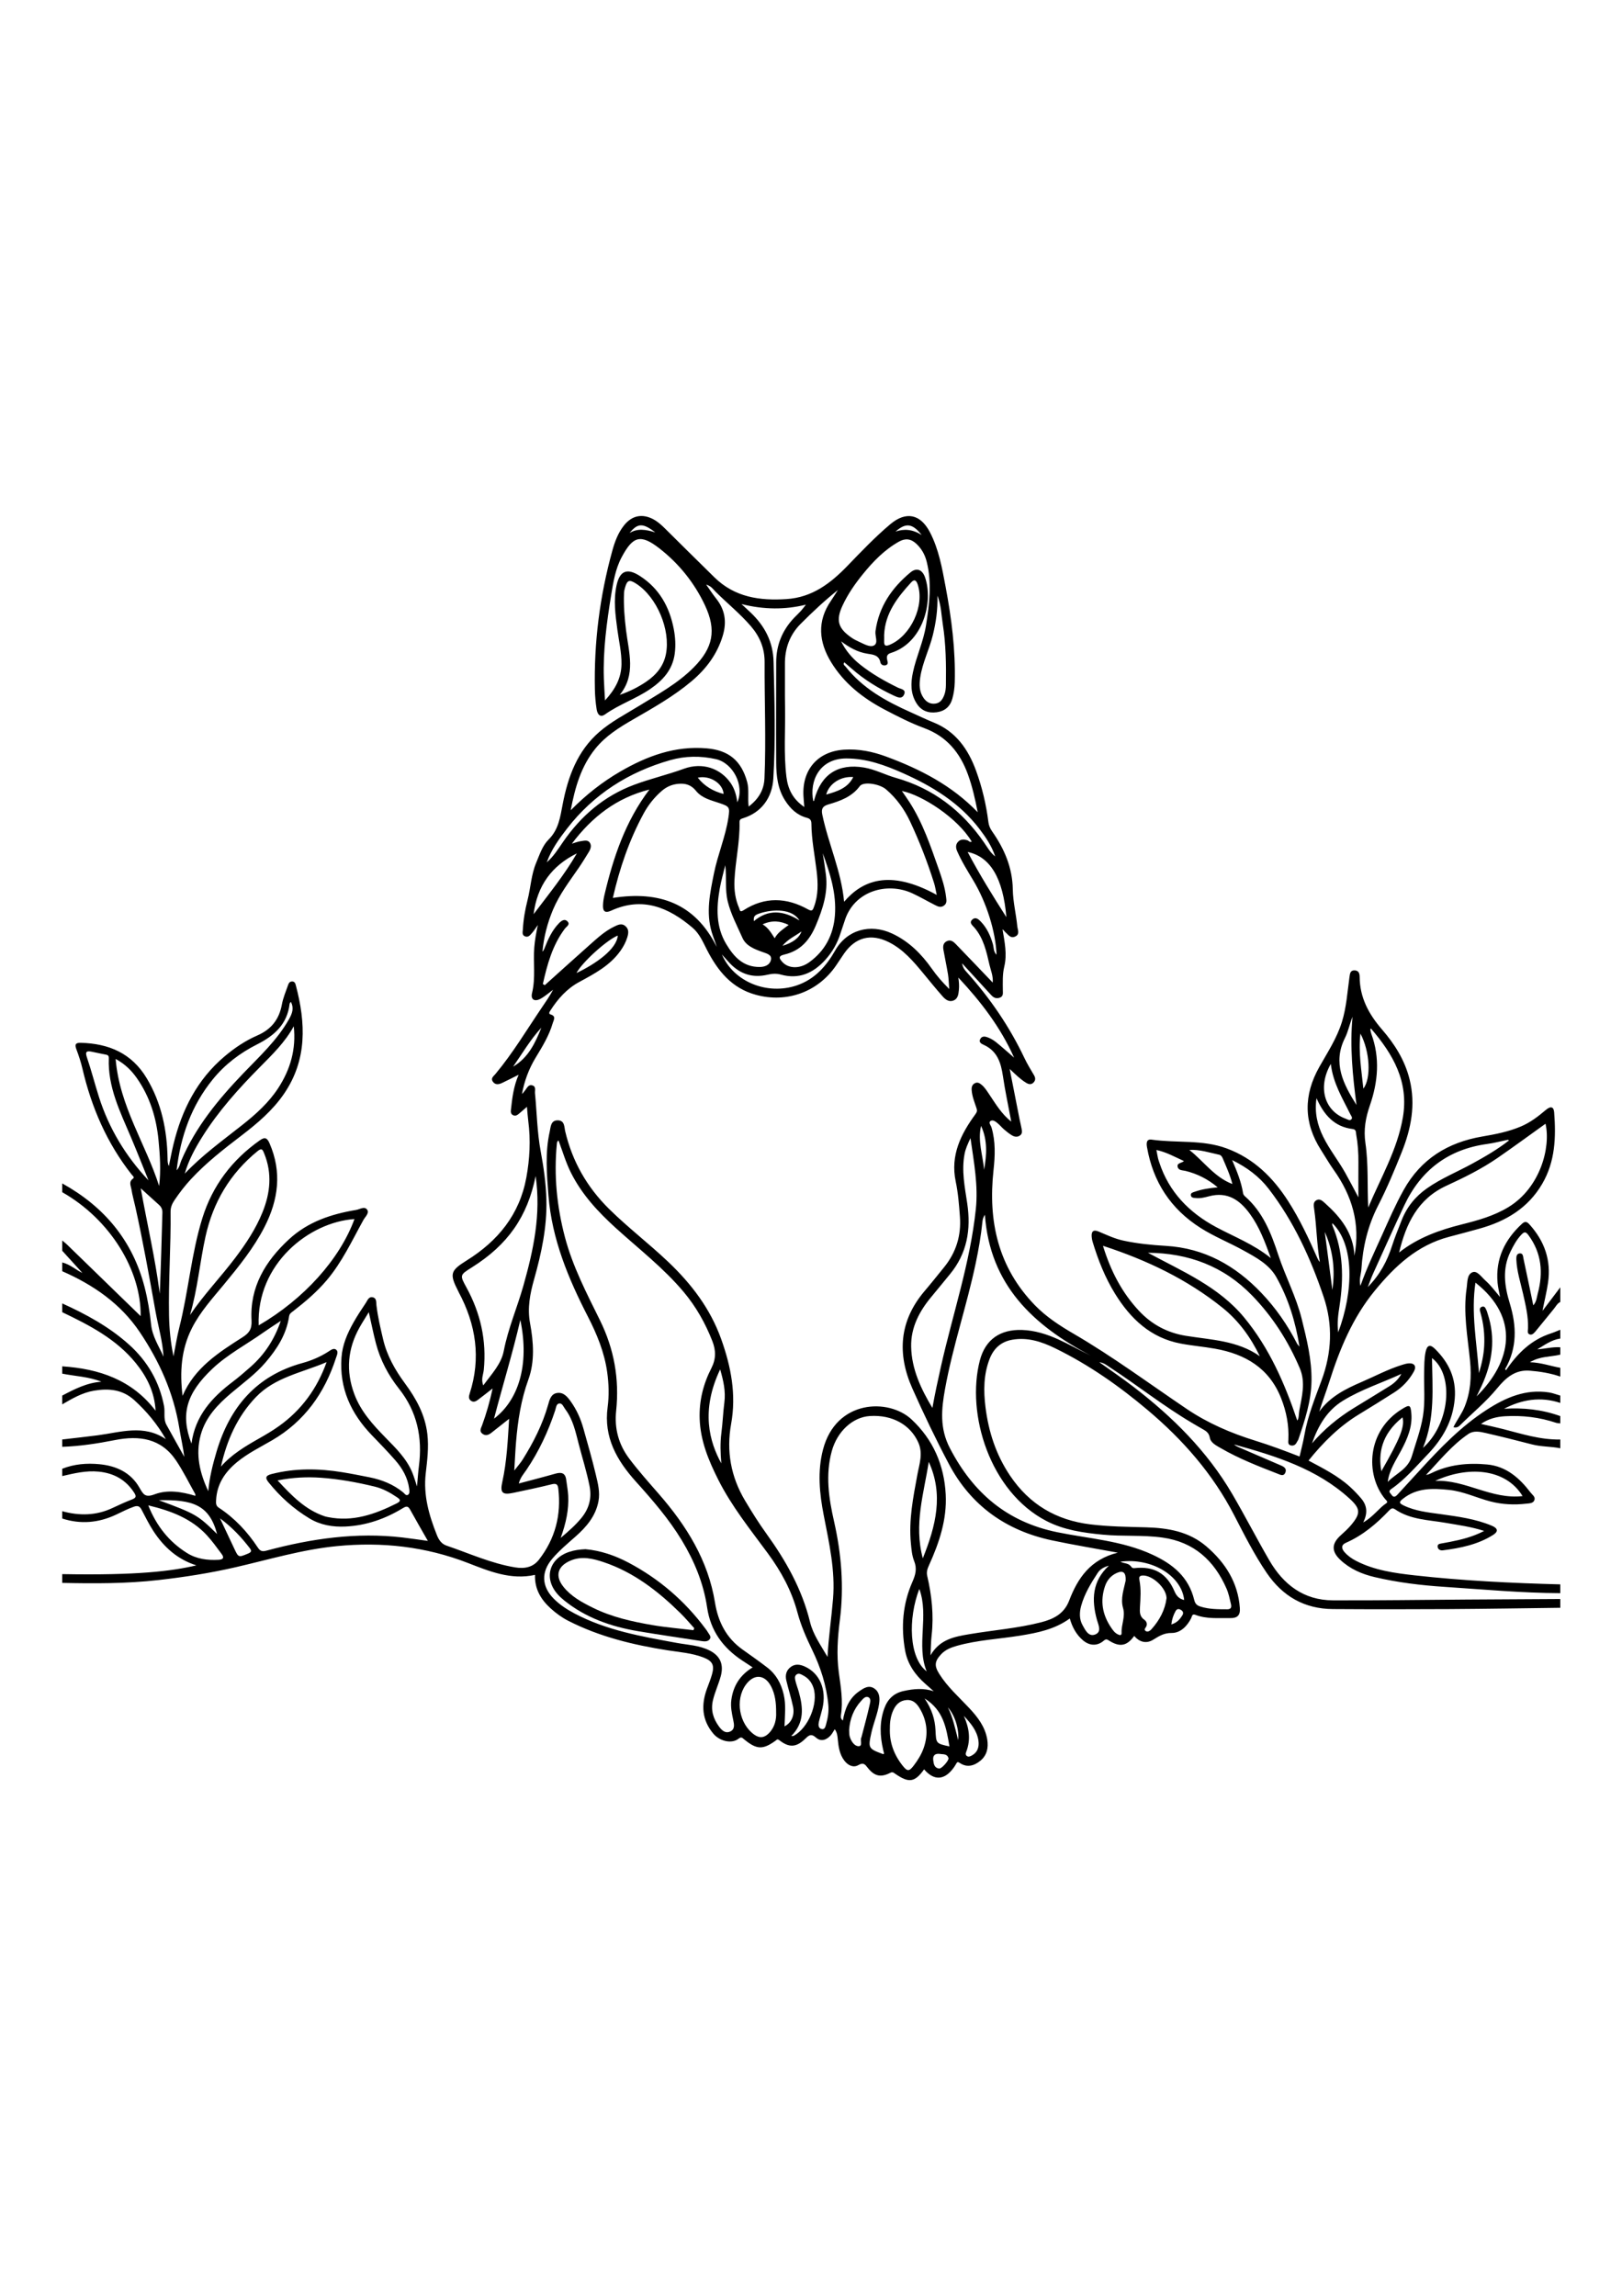 <?xml version="1.0" encoding="utf-8"?>
<!-- Generator: Adobe Illustrator 27.5.0, SVG Export Plug-In . SVG Version: 6.00 Build 0)  -->
<svg xmlns="http://www.w3.org/2000/svg" xmlns:xlink="http://www.w3.org/1999/xlink" viewBox="0 0 5000 5000" width="595" height="842" preserveAspectRatio="xMidYMid meet" data-scaled="true">
<g>
	<path d="M4809.779,3917.188c-113.428,1.382-226.853,3.332-340.285,3.99c-120.228,0.698-240.467,0.777-360.693-0.029
		c-87.571-0.587-154.861-39.131-204.141-111.591c-38.574-56.717-69.225-117.771-100.566-178.374
		c-65.631-126.907-157.666-231.654-266.011-323.078c-87.99-74.248-181.788-140.084-285.511-190.68
		c-41.343-20.167-84.518-34.612-132.011-26.371c-35.198,6.108-57.61,27.118-70.105,59.39
		c-18.663,48.202-18.81,98.547-12.575,148.592c9.448,75.834,32.52,146.897,75.948,211.263
		c59.675,88.448,142.04,136.923,247.108,149.799c57.518,7.048,115.234,7.549,173,9.186c66.818,1.894,131.49,13.075,184.537,58.455
		c58.458,50.009,97.646,111.233,103.491,189.868c1.707,22.969-7.544,31.757-30.305,31.377c-35.82-0.596-72.175,3.265-106.813-10.038
		c-10.499-4.032-10.212,4.909-12.957,10.34c-12.664,25.058-33.446,45.684-59.993,45.499c-24.228-0.169-39.156,9.826-57.327,20.968
		c-20.922,12.829-41.957,7.418-58.271-11.811c-22.385,31.101-44.262,35.259-76.982,14.732c-5.974-3.748-9.346-6.52-16.697-0.225
		c-20.406,17.473-44.177,16.252-64.668-1.348c-20.592-17.686-32.69-40.641-40.198-66.935
		c-46.083,33.432-99.173,44.155-153.148,52.857c-64.898,10.463-131.01,13.442-194.698,31.337
		c-18.135,5.095-35.531,11.814-48.797,26.073c-20.147,21.656-21.568,35.209-5.864,60.33c24.944,39.899,60.027,70.932,91.862,104.829
		c26.385,28.094,49.817,58.123,56.219,97.833c4.095,25.399-1.107,48.652-21.234,65.135c-18.986,15.549-41.024,22.349-64.031,6.521
		c-5.043-3.469-7.578-2.779-10.28,2.332c-2.407,4.554-5.257,8.919-8.294,13.089c-28.12,38.614-60.46,40.218-90.814,4.585
		c-28.971,40.239-46.77,43.026-89.265,13.569c-4.971-3.446-7.773-6.598-15.327-2.738c-28.955,14.795-48.275,10.412-68.54-14.73
		c-8.258-10.246-12.863-18.893-29.659-9.139c-15.213,8.834-31.829,1.06-43.197-13.913c-14.817-19.516-17.922-42.584-20.182-65.758
		c-1.021-10.457-1.788-20.572-9.302-30.915c-4.295,6.636-7.497,13.005-11.997,18.265c-12.9,15.077-30.827,20.893-45.468,7.813
		c-16.089-14.375-23.229-6.535-34.446,4.199c-26.991,25.83-48.876,26.977-78.574,3.827c-6.831-5.324-8.332-1.453-12.371,1.46
		c-38.798,27.987-57.794,27.237-95.823-3.813c-5.241-4.279-9.032-9.569-16.986-3.168c-22.76,18.317-59.956,7.276-78.48-14.687
		c-35.803-42.452-38.06-89.349-19.586-139.341c5.445-14.734,11.353-29.376,15.557-44.476c7.902-28.382,0.674-40.767-27.397-51.504
		c-35.326-13.513-72.866-16-109.634-21.777c-106.13-16.673-209.659-41.615-306.034-90.818
		c-20.117-10.271-38.281-23.491-55.001-38.771c-30.069-27.478-49.232-59.991-47.742-102.888
		c-74.587,16.587-141.35-11.294-206.877-36.684c-130.865-50.709-265.241-65.451-403.88-51.938
		c-106.805,10.41-209.267,41.427-313.23,65.29c-78.093,17.925-157.016,30.227-236.595,39.287
		c-98.784,11.246-197.799,10.875-296.917,8.783c0-9.02,0-18.039,0-27.059c232.747,4.182,337.311-9.233,413.61-26.941
		c-58.576-18.573-100.107-56.354-132.078-105.102c-13.942-21.258-25.209-44.309-37.102-66.857
		c-5.524-10.473-11.878-12.891-23.438-8.879c-19.26,6.685-37.09,16.179-55.417,24.741c-53.678,25.076-108.813,30.075-165.576,11.664
		c0-7.517,0-15.033,0-22.549c52.978,14.591,104.887,13.853,155.455-10.058c19.655-9.294,39.476-18.373,59.757-26.155
		c12.072-4.632,14.031-9.201,6.881-20.39c-25.721-40.25-62.76-60.652-109.506-65.298c-38.567-3.833-75.552,5.05-112.587,13.665
		c0-7.516,0-15.033,0-22.549c37.071-14.576,75.652-17.807,114.84-13.993c51.824,5.042,96.321,25.372,122.943,71.768
		c12.189,21.243,17.721,32.099,47.28,20.949c39.936-15.064,83.721-7.902,125.406,4.736c-0.136-2.668,0.275-4.361-0.351-5.471
		c-19.473-34.561-36.954-70.476-59.042-103.286c-46.191-68.614-113.266-77.937-188.856-63.033
		c-53.491,10.547-107.493,18.947-162.221,20.684c0-7.517,0-15.033,0-22.549c36.396-4.276,72.841-8.179,109.179-12.906
		c70.621-9.188,142.004-34.593,210.292,11.94c-26.271-46.184-59.116-85.714-97.595-120.581
		c-35.859-32.494-78.114-36.554-123.903-28.873c-36.443,6.113-66.977,24.297-97.972,42.185c0-9.02,0-18.039,0-27.059
		c38.111-20.016,76.332-39.719,120.957-42.723c-38.884-15.675-80.654-16.848-120.957-24.924c0-7.517,0-15.033,0-22.549
		c113.578,7.532,214.878,41.311,287.812,136.819c-2.996-57.235-26.614-104.289-60.563-146.283
		c-60.244-74.518-143.022-117.155-227.249-157.4c0-9.02,0-18.039,0-27.059c73.954,33.521,144.91,72.103,205.734,126.73
		c56.939,51.138,93.773,114.098,108.199,189.803c3.635,19.078-2.59,39.437,7.322,57.492c18.169,33.096,36.727,65.979,55.123,98.951
		c-3.757-29.997-10.651-58.99-15.367-88.333c-17.423-108.413-61.352-206.168-121.997-296.298
		c-59.08-87.804-143.2-145.596-239.015-187.562c0-9.02,0-18.039,0-27.059c25.829,6.546,45.752,25.342,62.25,32.397
		c-17.602-19.362-39.926-43.919-62.25-68.476c0-10.523,0-21.046,0-31.569c5.087,4.306,10.448,8.329,15.219,12.96
		c76.833,74.574,153.591,149.224,226.605,220.202c1.979-140.169-93.477-297.901-241.824-381.986c0-9.02,0-18.039,0-27.059
		c129.008,71.351,216.941,175.748,253.974,319.724c9.648,37.508,16.015,76.191,19.973,114.737
		c3.824,37.246,23.941,66.917,38.365,99.472c-2.693-47.836-16.501-93.639-24.89-140.369
		c-19.249-107.228-38.309-214.521-61.931-320.916c-4.044-18.213-9.214-36.233-12.136-54.617
		c-1.704-10.717-9.061-22.829,4.587-32.563c6.282-4.48-0.945-9.093-3.771-12.675c-76.269-96.678-123.783-206.641-151.677-325.88
		c-4.768-20.383-11.333-40.476-18.741-60.07c-5.652-14.949-2.826-20.606,13.644-20.157c86.234,2.352,157.012,31.998,203.26,109.467
		c45.651,76.469,62.583,159.828,64.131,247.438c0.131,7.433,0.017,14.87,4.025,22.902c4.675-22.298,8.755-44.74,14.126-66.868
		c25.748-106.07,72.978-199.849,157.942-271.4c30.549-25.726,63.779-48.185,100.329-64.041
		c43.135-18.713,67.502-49.523,75.934-95.469c3.742-20.388,12.1-39.977,19.007-59.703c1.863-5.322,4.492-11.217,12.295-11.361
		c8.213-0.151,10.188,6.125,11.625,11.55c30.752,116.1,35.548,229.409-36.24,334.501c-35.291,51.663-82.278,91.365-131.314,128.847
		c-54.335,41.531-108.26,83.371-155.021,133.725c-18.992,20.45-35.831,42.371-51.39,65.412c-7.273,10.77-12.18,22.079-12.03,35.562
		c1.193,106.732-6.851,213.322-4.792,320.091c0.809,41.958,4.955,83.485,13.791,125.561c5.884-29.587,10.48-59.501,17.882-88.704
		c28.265-111.517,36.9-227.283,71.135-337.307c31.081-99.89,91.541-179.597,177.447-239.932c15.928-11.187,22.627-6.542,29.66,9.621
		c38.515,88.51,27.282,173.672-15.328,257.201c-33.368,65.412-79.256,121.923-125.666,178.137
		c-35.311,42.77-72.849,83.875-98.27,134.021c-33.49,66.065-37.782,135.968-28.884,208.75
		c36.867-86.469,111.262-133.572,185.305-180.875c19.238-12.29,28.819-24.239,27.273-51.51
		c-5.822-102.727,42.482-182.763,115.814-250.366c58.639-54.058,130.405-77.561,206.838-90.22
		c11.177-1.851,25.659-12.314,33.663-0.835c7.437,10.667-5.862,21.768-11.314,31.608c-35.198,63.534-65.694,129.879-113.267,186.032
		c-30.359,35.835-65.659,65.897-102.514,94.479c-5.75,4.46-12.126,7.653-13.451,16.71c-8.108,55.428-37.101,100.482-72.605,141.933
		c-30.984,36.175-69.576,63.926-105.686,94.47c-41.652,35.232-79.054,73.956-94.118,128.938
		c-16.731,61.063-2.691,117.851,23.323,173.534c3.597-42.141,13.754-82.622,25.69-122.642
		c40.778-136.727,122.709-233.536,264.552-272.402c28.261-7.744,55.139-19.259,80.034-35.223c7.127-4.57,16.599-12.287,24.239-5.594
		c7.341,6.432,1.808,16.836-0.948,25.352c-35.018,108.207-96.93,195.309-196.711,253.501
		c-36.883,21.51-75.524,40.276-108.755,67.813c-36.797,30.493-61.519,67.256-63.983,116.499c-0.456,9.12-1.279,17.252,8.285,23.523
		c49.054,32.16,88.31,74.283,120.383,122.98c7.683,11.665,14.245,12.697,27.084,9.246c137.634-36.991,277.027-57.202,419.871-40.33
		c25.043,2.958,49.987,6.748,77.115,10.445c-19.078-33.521-37.076-64.491-54.35-95.86c-5.921-10.752-10.733-12.402-22.067-5.476
		c-54.57,33.345-113.714,54.124-177.95,57.073c-38.701,1.776-76.607-4.527-110.39-24.864
		c-48.67-29.297-90.419-66.83-126.044-111.085c-10.406-12.927-10.957-20.699,8.853-25.768
		c72.592-18.576,145.386-17.472,218.528-5.641c28.03,4.534,55.902,10.103,83.758,15.645c38.02,7.563,73.134,21.651,103.58,46.433
		c4.157,3.383,8.536,11.265,14.699,7.51c6.059-3.691,4.738-11.909,3.883-18.508c-4.407-34.016-20.719-62.638-42.716-87.798
		c-23.217-26.555-47.843-51.904-72.344-77.306c-64.529-66.9-100.51-144.667-93.673-239.563
		c2.83-39.276,17.979-74.088,36.777-107.567c11.735-20.899,25.091-40.923,38.394-60.89c5.084-7.63,8.577-19.634,20.969-17.13
		c12.768,2.58,10.56,15.405,11.56,24.083c4.115,35.709,12.438,70.538,20.619,105.379c11.857,50.495,36.958,94.707,67.426,136.016
		c34.641,46.967,62.06,96.507,68.97,156.153c4.742,40.938-0.419,81.225-5.005,121.146c-7.763,67.583,10.17,129.183,34.434,190.217
		c5.685,14.299,14.113,27.056,29.506,32.29c70.109,23.844,137.827,55.017,211.767,67.146c29.228,4.794,55-0.379,73.095-23.55
		c50.225-64.317,69.337-137.789,59.916-218.875c-1.623-13.969-6.62-17.147-20.734-13.62c-39.069,9.764-78.547,17.932-117.96,26.274
		c-34.038,7.205-41.314-0.297-34.015-33.358c13.954-63.202,16.909-127.561,21.081-194.829
		c-19.294,15.198-36.456,28.598-53.479,42.173c-8.779,7.001-17.889,11.797-28.5,4.192c-11.098-7.955-4.64-17.439-1.407-26.3
		c13.05-35.769,23.583-72.218,32.516-113.581c-17.391,13.513-31.459,24.707-45.833,35.49c-6.224,4.669-13.428,7.653-20.807,2.498
		c-8.439-5.895-6.757-14.1-4.093-22.33c35.344-109.176,19.425-212.802-33.864-312.375c-0.354-0.661-0.606-1.377-0.948-2.045
		c-27.841-54.447-25.482-63.869,25.815-95.852c96.135-59.938,162.688-141.263,183.598-255.052
		c10.614-57.76,13.627-116.002,6.009-174.532c-1.813-13.929-2.632-27.988-4.069-43.742c-9.29,8.015-17.357,15.236-25.723,22.092
		c-4.719,3.867-9.868,6.81-16.5,3.855c-7.949-3.542-7.889-10.326-7.139-17.151c3.925-35.704,7.975-71.399,23.701-107.659
		c-18.784,9.344-34.939,17.731-51.409,25.445c-10.114,4.737-20.895,6.352-28.258-4.478c-7.024-10.33,2.452-16.439,7.964-23.04
		c54.07-64.756,97.156-137.173,144.384-206.701c11.678-17.193,23.558-34.25,33.556-53.21c-12.739,9.329-24.689,20.092-38.409,27.638
		c-18.721,10.297-31.398,2.555-26.468-17.535c11.493-46.83,3.123-94.14,6.933-141.07c1.758-21.655,5.463-42.799,10.975-68.576
		c-7.889,10.971-12.388,18.578-18.23,24.956c-5.326,5.814-10.684,13.752-20.65,10.322c-10.93-3.762-7.799-13.497-7.393-21.165
		c1.624-30.725,6.893-61.063,14.457-90.744c9.776-38.358,11.199-78.545,26.859-115.637c10.552-24.995,19.009-52.129,38.062-71.069
		c31.093-30.909,35.871-69.627,43.503-109.232c16.288-84.525,45.101-163.735,112.735-222.366
		c37.056-32.123,80.735-54.55,122.258-80.126c58.685-36.147,119.602-69.12,168.876-118.819
		c59.89-60.406,70.695-114.804,34.523-191.65c-32.51-69.065-79.893-127.863-139.487-174.502
		c-59.588-46.634-82.933-37.568-117.222,26.608c-19.081,35.714-25.758,76.333-32.232,116.169
		c-13.837,85.14-25.381,170.56-22.609,257.176c0.662,20.697,2.143,41.368,3.566,68.026c32.102-34.947,50.16-69.402,50.802-111.727
		c0.548-36.122-8.033-71.195-12.766-106.722c-6.035-45.301-12.359-90.874-2.434-136.33c9.76-44.703,32.292-54.229,71.495-29.103
		c59.693,38.26,91.705,95.127,104.841,163.676c4.837,25.241,6.395,50.61,2.99,76.142c-6.572,49.278-36.289,82.009-75.744,108.963
		c-44.171,30.176-95.54,47.113-139.251,78.161c-16.114,11.446-23.654-2.357-25.765-15.905c-3.11-19.966-4.952-40.281-5.383-60.489
		c-3.104-145.46,15.129-288.334,53.855-428.536c7.604-27.527,17.616-54.341,35.596-77.187c24.62-31.283,57.038-37.797,91.784-18.685
		c13.275,7.302,24.344,17.362,35.058,27.997c50.66,50.283,101.387,100.501,152.341,150.487
		c62.485,61.296,139.549,72.431,222.757,66.822c78.659-5.302,134.878-48.32,186.648-101.819
		c42.827-44.257,85.307-89.015,132.482-128.758c48.709-41.036,93.195-31.511,122.469,24.909
		c27.258,52.535,37.366,110.324,48.067,167.318c18.252,97.207,30.951,195.27,28.283,294.689c-0.468,17.439-2.842,34.354-7.52,50.959
		c-6.805,24.155-23.253,38.183-47.932,41.51c-25.871,3.487-47.517-4.242-62.104-27.119c-19.143-30.02-18.403-62.65-11.415-95.679
		c10.384-49.082,32.481-94.918,40.33-144.764c10.293-65.371,18.653-130.717,2.185-196.357c-5.42-21.603-15.699-40.175-32.28-55.562
		c-16.626-15.43-33.864-17.218-53.3-6.315c-44.732,25.091-79.646,61.27-111.422,100.463c-24.093,29.715-46.028,61.238-62.262,96.143
		c-21.352,45.911-14.402,70.438,27.691,99.51c6.731,4.649,14.143,8.487,21.627,11.834c15.076,6.743,33.902,18.234,46.385,12.558
		c15.746-7.16,3.566-29.152,5.67-44.562c10.338-75.72,50.682-133.744,107.7-181.051c19.208-15.937,36.841-8.629,45.195,15.516
		c26.072,75.349-6.433,201.404-104.673,232.387c-12.489,3.939-14.307,9.85-12.262,21.187c0.995,5.518,5.217,14.239-4.525,17.014
		c-7.514,2.14-14.92-2.075-16.267-8.768c-4.626-22.991-22.714-24.058-40.14-26.829c-30.579-4.862-56.382-19.479-80.945-38.192
		c13.808,28.554,34.034,52.102,58.671,71.732c35.939,28.635,75.7,51.153,116.939,71.298c8.242,4.026,24.657,5.156,19.044,19.64
		c-6.511,16.804-20.401,10.161-32.387,4.566c-47.087-21.979-91.003-48.881-130.093-83.343c-7.281-6.419-14.732-12.646-22.28-19.111
		c-5.34,7.114,1.324,9.975,3.981,13.358c52.69,67.102,124.715,106.68,200.723,140.548c23.301,10.383,46.232,21.673,69.887,31.168
		c68.875,27.645,107.212,82.544,131.413,148.792c18.718,51.24,31.261,104.349,38.099,158.667
		c1.298,10.313,5.188,19.491,11.536,28.561c37.572,53.681,62.602,111.391,63.658,178.997c0.593,37.942,10.195,75.675,13.887,113.682
		c0.991,10.204,8.971,24.769-7.13,31.596c-14.568,6.178-21.361-6.759-30.118-14.021c-2.771-2.298-4.151-6.273-8.299-8.292
		c6.48,38.702,14.552,76.581,5.392,114.485c-5.959,24.66-4.557,49.016-4.469,73.665c0.031,8.647,2.094,18.453-9.793,22.391
		c-10.791,3.574-18.722-0.01-25.968-7.972c-28.753-31.59-57.703-63.001-89.815-98.005c2.338,14.887,9.539,21.979,15.86,29.043
		c71.018,79.361,130.479,166.386,176.229,262.727c8.677,18.271,19.346,35.627,29.63,53.091c4.879,8.284,5.066,15.687-1.555,22.543
		c-6.982,7.23-15.045,5.508-22.553,0.933c-17.237-10.503-31.674-24.614-50.929-42.869c11.018,56.062,20.827,106.134,30.725,156.189
		c1.74,8.801,4.156,17.474,5.698,26.305c1.403,8.038,3.74,16.71-4.717,22.656c-8.546,6.009-17.48,4.018-25.399-0.901
		c-8.208-5.1-15.901-11.161-23.257-17.46c-6.831-5.849-12.579-12.969-19.437-18.782c-6.264-5.31-14.757-12.151-21.938-7.913
		c-8.518,5.028,0.378,13.759,2.214,19.922c12.973,43.545,11.127,87.986,6.32,131.847c-17.265,157.506,14.076,299.536,127.7,416.491
		c34.808,35.828,76.366,62.809,119.275,87.814c120.714,70.346,232.905,153.543,348.481,231.62
		c65.391,44.174,136.813,74.787,211.581,97.958c45.828,14.202,90.616,30.989,136.404,48.773
		c5.05-22.208,10.941-43.824,14.774-65.798c10.241-58.704,32.562-113.583,53.017-168.969
		c31.488-85.258,35.436-170.952,6.388-257.258c-40.178-119.374-92.272-232.965-169.669-333.335
		c-29.006-37.616-66.496-65.624-112.404-88.29c15.203,35.191,28.25,67.676,33.792,102.54c0.534,3.362,3.209,6.971,5.893,9.316
		c54.976,48.026,80.625,113.427,102.357,179.727c21.963,67.003,55.555,129.599,72.547,198.311
		c15.461,62.521,31.018,124.912,30.113,190.117c-0.881,63.334-20.59,122.222-40.569,181.148c-0.94,2.774-3.175,5.082-4.433,7.781
		c-3.53,7.576-8.976,12.119-17.668,10.697c-10.891-1.782-8.999-10.629-8.668-17.772c2.045-44.184-5.962-86.263-22.193-127.524
		c-36.674-93.232-110.331-136.362-203.813-153.001c-35.331-6.289-71.285-9.178-106.513-15.924
		c-92.179-17.653-153.968-76.31-201.509-153.074c-31.035-50.113-52.479-104.473-69.473-160.694
		c-1.51-4.995-2.39-10.281-2.795-15.492c-1.278-16.463,5.186-22.696,21.477-15.874c24.775,10.376,48.911,22.014,75.597,27.802
		c43.358,9.405,87.412,13.75,131.327,16.33c119.23,7.008,214.447,60.719,294.956,145.254
		c44.311,46.526,80.489,98.787,109.712,155.947c1.313,2.569,3.673,4.603,7.492,9.261c-12.342-77.24-34.519-148.458-71.278-213.927
		c-22.324-39.76-62.997-61.198-101.887-82.684c-43.316-23.932-89.491-42.322-131.487-68.934
		c-92.251-58.459-146.616-141.751-165.318-248.863c-2.056-11.772-2.388-25.825,14.203-23.449
		c76.915,11.014,156.37-0.711,231.434,27.121c83.407,30.925,142.617,89.386,189.548,162.539
		c35.789,55.787,63.663,115.612,90.253,176.107c1.764,4.014,3.968,7.835,7.263,11.402c-9.429-54.047-9.706-108.852-17.423-162.868
		c-1.519-10.633-3.932-22.163,7.52-27.956c10.352-5.236,18.751,3.107,25.754,9.371c48.619,43.49,87.669,92.588,90.833,162.283
		c18.698-98.322-7.178-185.031-63.76-264.493c-13.908-19.533-25.784-40.505-38.8-60.683c-54.497-84.485-54.663-170.048-5.68-256.876
		c25.398-45.021,54.025-88.34,69.589-138.454c14.13-45.498,16.876-92.734,23.448-139.391c1.463-10.385,2.606-20.107,15.773-19.717
		c12.807,0.38,15.468,9.74,15.542,20.488c0.439,63.481,28.153,114.647,68.86,161.618c38.995,44.994,70.537,94.866,85.125,154.113
		c19.169,77.845,4.5,151.942-24.28,223.96c-22.25,55.68-45.496,111.237-72.772,164.561
		c-31.743,62.056-47.284,127.264-51.576,195.956c-0.972,15.559-7.898,30.604-3.031,51.655
		c19.793-56.075,43.725-105.633,66.321-155.786c21.25-47.166,41.801-94.644,67.049-139.933
		c53.25-95.518,136.253-146.514,242.203-164.605c40.48-6.912,80.832-14.721,119.09-30.941
		c28.839-12.226,53.032-30.714,76.614-50.731c15.384-13.058,24.637-10.403,25.98,7.234c5.822,76.406,3.459,151.43-36.951,220.44
		c-43.79,74.779-111.696,115.034-192.411,137.667c-31.56,8.85-63.262,17.199-94.953,25.574
		c-97.651,25.805-166.047,89.574-228.579,165.809c-68.885,83.982-108.331,180.37-140.511,281.566
		c-9.688,30.463-21.224,60.339-30.803,91.327c32.737-45.902,80.47-69.848,129.84-91.128c41.298-17.8,81.125-39.108,124.211-52.657
		c7.112-2.236,14.449-4.577,21.801-5.064c18.027-1.192,24.591,9.483,15.639,25.547c-14.519,26.053-34.511,47.466-59.525,63.532
		c-36.604,23.509-73.726,46.22-110.83,68.94c-60.289,36.916-109.343,85.874-154.137,141.543
		c45.356,24.251,90.365,46.839,127.839,80.926c12.185,11.083,23.656,23.114,34.304,35.685c17.441,20.59,21.655,43.771,6.421,74.055
		c31.16-17.389,47.451-43.521,71.853-59.672c5.846-3.869-1.874-9.361-4.719-12.846c-61.61-75.474-56.027-210.74,53.054-277.308
		c22.582-13.781,25.715-12.598,28.074,12.807c3.946,42.506-12.146,79.06-31.35,115.346c-16.274,30.752-36.525,59.915-41.357,96.833
		c25.212-26.164,62.166-38.545,74.448-79.615c12.206-40.816,27.295-80.604,34.138-122.999c7.252-44.933,2.721-90.008,3.716-135.004
		c0.465-21.047,0.076-42.094,4.406-62.839c4.334-20.758,13.477-24.74,28.688-9.828c42.634,41.795,66.328,90.914,61.296,153.045
		c-5.647,69.729-37.808,125.063-84.931,173.848c-35.452,36.702-68.443,76.042-110.89,105.266
		c-11.169,7.689-2.417,12.612,1.048,17.994c6.044,9.388,12.422,5.492,18.166-0.753c22.875-24.869,45.708-49.777,68.532-74.693
		c62.933-68.703,127.377-135.673,206.387-186.665c58.675-37.869,120.289-64.754,192.391-53.51
		c11.733,1.83,23.039,6.405,34.542,9.711c0,7.517,0,15.033,0,22.549c-60.474-19.966-117.87-10.913-173.287,18.053
		c59.357-3.843,117.22,2.353,173.287,22.536c0,7.516,0,15.032,0,22.549c-4.394-0.601-9.017-0.519-13.146-1.905
		c-51.022-17.12-103.568-23.217-157.022-20.178c-25.85,1.47-51.003,7.478-74.294,23.707c23.701,5.456,45.298,9.961,66.647,15.433
		c58.526,14.999,116.324,33.805,177.815,32.551c0,9.02,0,18.039,0,27.059c-28.558-5.89-58.057-4.391-86.504-11.752
		c-47.749-12.354-95.597-24.389-143.673-35.375c-17.333-3.961-36.67-7.986-52.538,2.685
		c-51.096,34.365-89.162,82.421-131.075,126.525c5.806-0.747,10.557-2.614,15.112-4.875c54.86-27.239,113.467-32.86,173.155-27.304
		c58.918,5.484,99.636,41.565,133.899,86.403c5.288,6.919,15.086,13.006,12.051,22.74c-3.438,11.028-15.871,10.554-24.789,11.604
		c-37.432,4.405-74.66,2.675-111.375-6.925c-42.667-11.156-83.018-30.949-127.397-35.478c-49.714-5.073-98.811-6.852-141.61,27.19
		c-12.243,9.739-13.006,13.417,1.299,20.428c36.48,17.878,76.053,21.722,115.331,27.196c53.35,7.435,106.821,14.503,157.024,35.583
		c18.874,7.926,20.687,17.859,4.146,28.32c-47.222,29.867-100.735,40.576-155.132,47.553c-6.735,0.864-14.289-1.975-15.783-9.818
		c-1.792-9.408,5.841-10.494,12.792-11.618c8.114-1.313,16.187-2.89,24.256-4.461c35.763-6.966,70.986-15.595,106.182-33.904
		c-40.373-13.005-79.346-18.083-118-24.819c-53.498-9.323-109.534-9.483-156.841-41.899c-7.137-4.891-11.839-2.898-17.323,2.895
		c-38.976,41.177-81.597,77.387-134.284,100.509c-14.629,6.419-13.973,17.542-3.687,29.048
		c10.206,11.416,22.388,19.893,35.857,26.796c56.527,28.97,118.586,37.491,180.123,44.363
		c149.062,16.645,298.856,23.873,448.784,27.805c0,9.02,0,18.039,0,27.059c-119.399-0.494-238.257-11.552-357.242-19.408
		c-72.253-4.77-144.367-13.42-215.102-30.11c-39.177-9.244-75.697-24.916-105.417-52.816c-28.458-26.716-27.347-50.435,1.21-76.159
		c11.125-10.021,22.352-20.186,31.922-31.631c29.691-35.506,29.15-50.239-5.011-81.361
		c-101.349-92.328-227.879-131.28-355.94-166.784c3.917,3.451,8.287,5.998,12.896,7.994c44.057,19.081,88.125,38.138,132.263,57.032
		c10.015,4.287,17.798,10.323,12.778,22.051c-5.159,12.054-15.385,6.347-23.096,3.339c-60.078-23.439-120.284-46.74-176.213-79.298
		c-13.469-7.841-30.456-15.912-33.338-31.792c-2.798-15.413-11.766-20.866-22.769-27.025c-10.469-5.86-20.764-12.03-31.105-18.115
		c-88.024-51.799-168.013-115.483-253.328-171.292c-9.59-6.273-18.331-14.254-33.661-16.476
		c36.935,26.481,71.726,49.995,104.973,75.52c120.663,92.638,227.535,198.406,304.959,330.749
		c39.397,67.342,75.061,136.864,114.215,204.354c43.432,74.862,106.119,122.983,195.876,123.371
		c137.531,0.595,275.072-1.546,412.61-2.442c96.172-0.626,192.346-1.112,288.519-1.659
		C4809.779,3899.149,4809.779,3908.169,4809.779,3917.188z M1673.381,1994.978c2.045,1.097,4.09,2.194,6.136,3.292
		c46.247-41.549,92.318-83.296,138.815-124.563c23.573-20.922,46.911-42.453,75.755-56.18c10.635-5.062,22.445-11.07,33.733-1.283
		c11.388,9.874,9.788,21.982,5.739,35.102c-4.499,14.576-11.483,27.596-20.078,39.943c-32.102,46.114-80.34,71.511-127.742,97.153
		c-38.47,20.81-65.645,51.602-88.68,87.348c-2.904,4.506-7.074,10.613-0.04,12.698c18.467,5.474,9.653,17.219,6.893,26.739
		c-11.188,38.591-32.138,72.537-52.725,106.498c-21.053,34.73-34.809,71.969-42.106,111.897c3.756-2.948,5.956-6.788,8.807-10.06
		c6.558-7.526,10.606-20.617,23.925-16.122c11.308,3.818,6.58,15.511,7.381,23.801c5.771,59.725,6.524,119.911,17.559,179.159
		c9.196,49.371,16.239,99.121,17.542,149.373c2.178,83.996-15.307,165.202-37.957,245.384
		c-12.537,44.383-21.032,88.288-12.38,134.969c10.741,57.956,15.02,117.927-5.166,173.578
		c-22.808,62.88-32.578,127.017-38.028,192.598c-2.249,27.058-3.385,54.208-5.429,87.947c11.36-14.746,19.383-23.584,25.633-33.537
		c33.224-52.909,61.396-108.197,78.531-168.674c4.47-15.777,8.666-34.178,28.198-36.92c19.435-2.73,31.253,11.569,41.578,26.008
		c18.097,25.309,30.687,53.278,39.016,83.094c13.25,47.431,27.101,94.745,38.409,142.648c6.295,26.667,13.511,53.844,8.165,82.04
		c-8.744,46.113-37.275,79.193-70.988,108.962c-24.765,21.867-50.199,43.115-71.637,68.374
		c-34.511,40.659-32.803,84.775,4.44,122.63c18.573,18.878,40.51,33.156,63.889,45.566c98.792,52.444,207.262,71.107,315.409,90.947
		c33.742,6.19,68.677,7.257,100.238,22.778c33.819,16.633,45.514,43.322,35.606,79.795c-6.875,25.309-18.276,49.043-24.218,74.805
		c-7.034,30.495,1.317,56.517,18.768,80.335c7.915,10.803,18.786,22.121,33.966,15.683c16.026-6.796,12.726-22.319,10.002-35.463
		c-4.265-20.581-8.808-40.796-5.914-62.208c5.901-43.647,27.155-77.048,65.736-100.23c-11.755-7.744-22.215-14.598-32.639-21.507
		c-59.09-39.161-97.093-91.086-107.767-163.366c-10.949-74.146-39.233-142.676-78.106-206.927
		c-39.913-65.971-90.108-123.784-141.374-180.738c-58.814-65.339-99.653-136.534-87.175-229.45
		c4.77-35.516,3.706-71.851-1.323-107.726c-8.544-60.966-31.532-116.966-59.375-171.141
		c-60.638-117.984-111.127-238.946-121.687-373.478c-5.187-66.071-10.757-131.846,3.914-197.214
		c3.184-14.189,2.735-34.68,25.012-34.416c21.359,0.253,19.562,20.555,22.647,33.648c21.942,93.118,67.249,172.335,135.389,239.532
		c58.361,57.553,123.616,107.229,182.892,163.66c71.004,67.596,129.105,143.625,162.583,237.308
		c30.448,85.207,47.021,170.857,30.583,261.817c-15.032,83.183-0.939,162.319,42.879,235.839
		c20.773,34.855,42.266,69.252,65.927,102.059c60.14,83.389,109.886,171.281,134.513,272.424
		c9.498,39.009,33.714,72.296,53.849,107.349c3.206-60.35,12.108-119.453,17.031-178.943c7.269-87.839-12.17-172.45-28.686-257.504
		c-13.088-67.399-19.861-135.1-2.209-202.598c40.365-154.348,202.398-158.501,272.777-92.947
		c66.68,62.108,100.726,140.891,105.462,231.307c4.054,77.396-20.123,149.074-51.643,218.507
		c-4.762,10.491-8.167,20.476-5.429,32.286c13.976,60.278,20.665,121.094,13.659,183.027c-2.106,18.619-2.191,37.467-3.519,62.073
		c28.777-49.807,74.472-57.507,119.459-65.145c73.737-12.52,148.677-18.057,221.346-36.679
		c37.992-9.736,70.995-25.736,86.705-66.991c26.255-68.945,65.494-126.965,149.866-147.623
		c-72.56-13.448-138.011-24.132-202.811-37.884c-141.521-30.034-249.96-106.985-317.952-235.552
		c-40.254-76.118-77.534-153.978-112.539-232.662c-47.518-106.813-40.323-208.51,37.992-300.447
		c20.447-24.003,40.037-48.739,59.933-73.209c36.759-45.208,52.968-97.271,48.775-155.02c-2.651-36.515-5.51-73.385-13.004-109.104
		c-16.908-80.585,15.681-145.803,60.636-207.275c5.656-7.734,5.793-11.69,3.413-18.817c-6.168-18.466-13.733-36.625-14.939-56.357
		c-0.526-8.6,1.551-16.432,10.403-20.696c8.344-4.02,14.746,0.536,20.417,5.235c9.92,8.221,16.547,19.246,23.712,29.855
		c19.816,29.342,37.805,60.276,67.601,83.46c-8.97-48.115-18.932-94.083-25.777-140.51c-6.059-41.093-17.417-77.118-58.969-95.96
		c-6.672-3.025-16.83-7.716-10.605-18.509c5.804-10.064,16.125-7.262,24.196-4.078c8.939,3.527,17.566,8.792,25.051,14.873
		c18.23,14.808,35.722,30.526,54.815,47.003c-42.161-94.356-103.051-173.269-171.908-246.747
		c2.146,13.375,2.977,26.106,1.653,38.782c-1.322,12.658-2.781,26.571-16.591,32.017c-14.018,5.529-25.08-3.288-33.514-12.827
		c-20.371-23.042-39.751-46.967-59.336-70.697c-30.669-37.16-61.679-73.834-105.915-96.096
		c-55.402-27.881-103.485-15.783-138.819,35.369c-8.094,11.718-15.819,23.692-23.816,35.479
		c-56.023,82.572-152.34,117.368-248.274,90.994c-74.417-20.458-117.315-74.109-150.451-138.834
		c-12.31-24.044-23.054-49.71-43.972-67.509c-74.001-62.965-154.504-97.02-251.459-52.752c-17.954,8.197-25.643,2.509-24.872-16.895
		c0.414-10.438,1.991-20.984,4.39-31.165c27.242-115.64,64.301-227.171,138.677-325.272
		c-101.634,25.568-177.115,84.576-239.03,166.809c10.344-3.003,18.681-6.571,27.324-7.622c9.302-1.131,20.818-5.173,27.524,3.882
		c6.948,9.382,2.942,20.339-2.709,29.594c-10.137,16.603-20.348,33.198-31.363,49.222c-28.433,41.361-59.087,81.285-78.773,128.057
		c-17.525,41.639-28.591,84.763-32.663,129.66c3.004-2.881,4.677-6.099,5.983-9.459c10.921-28.091,23.222-55.579,44.354-77.585
		c6.823-7.106,17.589-16.299,27.24-5.728c8.537,9.351-3.425,15.213-8.554,22.023
		C1702.904,1875.222,1686.856,1934.623,1673.381,1994.978z M2418.316,4282.543c21.343-10.552,31.96-34.059,26.226-61.125
		c-5.721-27-14.303-53.381-20.647-80.267c-3.884-16.463-0.308-31.683,14.328-42.089c13.81-9.819,28.412-7.268,42.746-0.823
		c46.43,20.876,67.755,71.784,54.151,129.696c-3.234,13.768-7.624,27.264-10.838,41.036c-1.946,8.337-2.006,18.458,7.1,21.486
		c10.882,3.618,12.943-6.316,15.265-14.582c5.518-19.639,8.648-39.418,6.694-59.91c-5.691-59.692-23.885-115.733-49.867-169.366
		c-18.017-37.191-34.556-74.819-45.225-114.918c-17.798-66.892-50.188-126.435-91.079-182.012
		c-54.231-73.709-111.877-145.213-153.266-227.585c-29.722-59.153-54.806-119.434-57.105-187.339
		c-1.882-55.611,11.155-107.328,36.062-155.951c14.549-28.402,14.361-54.637,3.007-83.602
		c-21.559-54.999-49.895-105.452-87.987-150.922c-62.125-74.159-138.498-132.939-209.558-197.445
		c-54.82-49.763-104.522-103.25-138.208-170.268c-16.009-31.85-25.731-65.949-38.368-99.51c-1.945,1.83-3.436,2.611-3.879,3.788
		c-0.777,2.062-1.077,4.35-1.295,6.57c-9.529,97.281-0.031,192.875,24.822,287.231c23.869,90.621,66.968,173.166,108.03,256.425
		c43.668,88.544,60.221,181.055,49.929,279.102c-5.68,54.11,7.252,103.51,40.704,147.78c28.549,37.783,59.99,72.979,91.005,108.589
		c84.946,97.529,151.896,204.4,172.998,334.729c9.649,59.596,35.012,109.172,85.072,144.735
		c25.677,18.24,51.469,36.366,76.413,55.579c27.154,20.915,42.4,49.057,50.258,82.627
		C2423.422,4216.762,2419.28,4249.209,2418.316,4282.543z M2878.434,4174.587c-8.35-7.405-16.625-14.896-25.062-22.201
		c-32.154-27.839-55.811-61.845-63.321-103.679c-12.971-72.252-7.428-143.565,22.558-211.424
		c9.429-21.337,14.821-40.627,5.389-64.057c-6.811-16.92-8.328-36.34-10.113-54.847c-6.917-71.75,7.077-141.524,20.02-211.563
		c5.99-32.411,18.055-64.891,2.872-98.956c-24.372-54.684-79.901-85.991-149.258-81.653
		c-53.237,3.33-100.973,47.597-117.617,108.713c-19.731,72.452-9.179,144.232,6.942,215.173
		c22.925,100.879,31.291,201.981,18.103,305.031c-6.844,53.48-10.534,107.333-3.216,161.559c5.896,43.684,13.828,87.58,6.377,132.09
		c-0.982,5.87,0.606,11.813,6.097,15.89c6.33-35.786,18.839-68.333,49.826-89.79c13.957-9.664,30.082-20.95,47.518-8.657
		c15.733,11.093,17.034,28.395,14.414,46.659c-4.381,30.544-16.977,58.771-23.658,88.64c-10.767,48.127-9.99,49.822,35.784,66.624
		c0.52,0.19,1.268-0.242,1.909-0.383c0.428-0.613,1.32-1.329,1.211-1.822c-0.809-3.637-1.909-7.208-2.751-10.838
		c-9.99-43.084-11.735-85.965,3.663-128.299c10.211-28.072,29.145-46.451,58.939-53.022
		C2816.219,4166.9,2847.124,4163.878,2878.434,4174.587z M1759.243,1459.325c48.327-48.679,97.721-87.328,152.336-119.049
		c82.444-47.885,168.912-80.106,266.831-71.795c67.62,5.739,106.785,37.734,124.745,103.347c6.604,24.126,1.321,48.526,4.604,76.13
		c30.964-23.494,47.29-51.409,48.825-86.993c5.148-119.369-0.24-238.766,0.428-358.146c0.24-42.855-15.087-79.076-42.293-110.707
		c-33.338-38.761-73.326-70.872-109.435-106.896c-7.026-7.009-12.408-16.658-28.428-21.38c11.88,16.745,20.486,30.247,30.449,42.658
		c28.183,35.104,33.561,73.116,20.356,116.068c-17.407,56.625-50.915,101.212-95.418,138.784
		c-55.325,46.708-118.068,82.053-180.394,118.013c-43.009,24.815-84.862,50.742-116.694,90.226
		C1791.474,1323.766,1772.94,1387.533,1759.243,1459.325z M2479.371,1449.254c-1.157-14.788-2.106-24.411-2.635-34.057
		c-4.452-81.191,44.329-137.229,125.086-142.605c44.756-2.979,88.103,5.795,129.836,21.237
		c104.501,38.668,202.371,88.649,282.188,171.567c-7.875-40.939-16.616-79.41-30.206-116.742
		c-24.33-66.831-65.354-116.811-134.152-142.346c-42.844-15.902-83.722-36.778-124.2-58.155
		c-66.171-34.946-123.549-80.387-163.001-144.739c-38.252-62.395-44.367-126.452-0.601-189.944
		c7.39-10.721,14.113-21.901,21.144-32.869c-40.996,32.742-78.594,67.904-114.873,104.378
		c-33.854,34.036-48.762,76.154-48.324,124.07c0.398,43.581-0.49,87.181,0.338,130.75c1.369,72.057-4.506,144.288,4.229,216.156
		C2428.666,1392.697,2442.791,1424.451,2479.371,1449.254z M3361.818,3139.704c-176.708-92.946-310.565-217.656-325.716-433.776
		c-5.674,8.266-6.954,14.679-7.652,21.494c-4.406,43.038-11.83,85.578-20.72,127.917c-27.3,130.009-70.725,256.054-94.453,386.965
		c-11.332,62.521-17.157,121.356,14.882,182.978c71.735,137.973,176.325,227.373,330.91,258.991
		c98.279,20.101,199.679,25.927,293.36,69.194c63.999,29.559,111.75,69.363,128.838,139.293c3.013,12.329,8.4,17.269,19.438,20.751
		c27.016,8.525,54.651,8.262,82.443,8.361c12.94,0.046,13.311-7.824,11.317-16.279c-3.77-15.98-6.986-32.443-13.501-47.365
		c-38.001-87.04-100.879-143.954-197.45-157.403c-61.074-8.505-122.963-3.074-184.25-8.992
		c-59.833-5.778-119.2-14.062-173.435-42.09c-174.481-90.167-248.182-329.944-205.36-494.713
		c16.822-64.725,62.79-96.324,130.21-94.033c39.385,1.338,76.57,13.034,112.34,29.343
		C3296.198,3105.468,3327.9,3123.401,3361.818,3139.704z M3060.168,1990.377c1.807-20.305-5.94-37.154-9.919-54.447
		c-9.392-40.821-18.159-82.221-46.901-115.378c-6.049-6.977-16.871-14.699-6.045-24.449c10.548-9.499,19.916-0.249,26.882,7.105
		c18.429,19.456,29.119,43.147,36.524,68.833c2.983,10.344,1.252,22.845,11.297,32.471c-2.828-71.973-31.291-161.656-71.78-228.944
		c-17.783-29.553-36.054-58.845-49.886-90.618c-4.722-10.847-4.475-20.95,3.682-29.162c7.558-7.61,17.587-7.051,27.49-4.147
		c4.656,1.365,7.831,7.597,13.979,4.413c-42.962-72.741-153.081-143.84-215.36-156.151c7.873,11.529,16.154,23.044,23.806,34.963
		c40.904,63.71,64.722,134.94,89.683,205.595c9.955,28.178,19.278,56.675,22.814,86.624c1.146,9.703,3.259,19.264-6.927,26.286
		c-10.004,6.897-18.801,2.335-27.422-2.038c-23.396-11.866-46.106-25.175-69.9-36.154c-76.939-35.499-180.099-8.021-208.761,86.027
		c-3.705,12.158-8.366,24.024-12.109,36.171c-9.664,31.363-25.647,59.267-47.585,83.38c-36.99,40.658-81.111,60.473-137.056,44.879
		c-12.963-3.613-26.793-2.807-40.183,0.373c-45.603,10.828-84.375-1.314-116.57-35.025c-7.388-7.736-14.346-15.883-24.595-27.281
		c36.698,84.98,140.037,126.022,230.606,95.445c55.372-18.695,91.316-59.536,118.829-108.046
		c35.84-63.192,107.566-83.366,175.165-51.94c51.853,24.105,90.739,63.172,123.132,109.25c14.54,20.682,30.809,39.656,53.063,61.797
		c-1.522-18.928-1.7-32.21-3.823-45.174c-4.108-25.076-9.53-49.933-13.959-74.961c-1.897-10.721-1.529-21.396,10.102-27.169
		c11.783-5.848,20.367,1.009,27.784,8.681C2983.699,1910.353,3020.901,1949.383,3060.168,1990.377z M1889.178,1729.486
		c142.56-22.453,253.451,16.681,320.211,150.929c-4.737-15.772-10.78-30.074-15.245-44.853
		c-18.519-61.288-5.457-121.533,6.717-181.782c11.683-57.821,35.441-112.496,44.375-171.029c5-32.761,3.89-34.931-27.214-45.449
		c-26.214-8.865-54.234-15.092-72.578-37.845c-14.795-18.352-32.276-23.818-55.062-21.568c-19.67,1.942-35.832,9.183-50.434,21.772
		c-23.019,19.846-41.592,43.355-55.988,69.883C1939.471,1551.525,1909.729,1638.937,1889.178,1729.486z M2285.645,823.827
		c11.881,11.001,20.738,18.954,29.322,27.191c42.807,41.074,68.164,89.43,69.668,150.492c2.962,120.15,6.497,240.208-0.786,360.355
		c-3.565,58.805-36.613,104.35-92.777,121.809c-7.248,2.253-11.586,3.778-11.387,12.806c1.327,60.17-12.834,119.035-15.635,178.843
		c-1.373,29.32,2.441,58.338,14.475,85.584c2.151,4.87,1.497,14.351,13.117,6.822c65.579-42.486,132.79-40.04,199.355-2.825
		c13.357,7.468,14.91,0.67,18.145-7.857c13.737-36.207,12.609-73.87,8.122-111.138c-5.807-48.227-15.62-96.022-16.04-144.785
		c-0.096-11.125-3.857-15.927-14.117-18.636c-29.987-7.919-50.657-27.802-66.963-53.303
		c-22.837-35.715-27.187-75.992-27.468-116.603c-0.711-102.91,0.038-205.829,0.032-308.745
		c-0.003-53.545,18.726-99.416,55.616-138.006c6.744-7.055,14.056-13.584,20.555-20.849c5.97-6.674,11.197-14.012,15.345-19.274
		C2420.993,841.429,2355.321,841.337,2285.645,823.827z M2887.59,1720.189c-3.221-14.624-4.801-25.687-8.114-36.203
		c-20.522-65.136-45.135-128.756-74.217-190.517c-17.727-37.646-41.859-71.124-73.714-98.389
		c-20.366-17.431-69.948-25.156-81.113-10.132c-24.716,33.262-60.165,45.594-97.011,56.477
		c-16.187,4.781-22.592,12.225-18.685,31.048c18.696,90.045,58.695,174.521,67.278,268.831
		C2656.27,1677.933,2739.577,1638.696,2887.59,1720.189z M4764.219,2425.412c-50.101,35.817-98.439,71.334-147.79,105.385
		c-49.529,34.174-103.55,60.755-157.975,85.838c-88.189,40.644-124.15,116.733-145.573,205.644
		c58.071-45.976,124.707-69.413,194.225-86.846c49.326-12.37,98.093-25.945,142.465-52.841
		C4748.043,2622.905,4780.974,2498.153,4764.219,2425.412z M3400.021,2801.592c24.033,78.189,58.628,144.531,111.354,200.791
		c39.238,41.868,87.219,67.403,143.878,76.574c78.239,12.665,159.425,14.353,228.25,62.953
		c-28.231-58.478-65.186-109.38-114.721-149.202C3660.159,2905.386,3536.57,2846.131,3400.021,2801.592z M1651.161,2586.684
		c-25.308,125.588-85.997,211.872-196.091,281.151c-37.936,23.871-38.085,23.953-17.036,62.452
		c43.218,79.049,62.151,162.958,53.37,253.15c-1.408,14.457-9.311,29.325-1.614,48.42c25.875-35.383,55.307-65.691,63.114-106.211
		c13.351-69.293,41.485-133.707,60.489-201.053C1644.259,2815.215,1668.268,2705.221,1651.161,2586.684z M585.71,3014.915
		c42.059-62.177,94.283-116.374,139.429-176.106c33.016-43.682,63.334-89.282,84.024-140.446
		c24.1-59.597,30.242-119.728,5.392-180.925c-4.562-11.235-6.889-18.76-20.734-7.472
		c-84.558,68.948-136.889,157.032-160.344,263.183C615.812,2853.101,609.135,2935.243,585.71,3014.915z M1285.475,3543.079
		c2.32-25.096,3.458-43.825,5.869-62.387c11.422-87.952-5.409-168.063-61.64-238.948c-32.845-41.404-57.393-87.928-70.86-139.428
		c-7.983-30.528-14.135-61.534-21.974-96.136c-10.926,17.96-20.295,32.3-28.618,47.224c-36.707,65.818-42.568,133.868-16.085,205.03
		c19.981,53.693,57.223,94.402,96.133,134.206c32.001,32.737,65.058,64.724,82.859,108.242
		C1276.099,3512.959,1279.609,3525.623,1285.475,3543.079z M2874.219,3301.34c7.761-43.385,16.897-85.684,26.384-127.891
		c36.33-161.643,90.15-319.366,107.542-485.27c7.58-72.308-5.691-142.494-16.504-218.415c-8.96,19.134-15.264,33.103-18.246,48.757
		c-9.778,51.331,0.622,101.783,8.116,151.832c12.173,81.292-0.246,155.045-53.806,219.539
		c-18.702,22.52-36.923,45.441-55.734,67.868c-37.622,44.854-64.404,95.049-63.244,154.637
		C2810.072,3181.542,2839.016,3242.637,2874.219,3301.34z M3998.957,3340.136c5.608-6.754,4.269-19.625,6.342-30.911
		c7.933-43.205,20.025-86.563,1.42-130.33c-35.576-83.691-83.791-159.046-147.208-224.375
		c-87.606-90.248-195.887-130.51-320.991-131.489c105.667,57,217.772,104.084,296.456,199.158
		C3912.837,3116.27,3960.503,3226.231,3998.957,3340.136z M797.404,3046.885c139.606-81.104,250.084-204.125,295.262-327.674
		C953.391,2728.384,790.085,2856.974,797.404,3046.885z M4217.726,2683.596c38.465-91.546,89.604-177.794,106.736-277.39
		c18.956-110.199-29.999-194.995-98.729-274.656c-1.01,2.765-1.604,3.542-1.472,4.164c0.922,4.33,1.567,8.786,3.084,12.913
		c27.176,73.904,20.469,147.963-4.418,219.99c-13.399,38.78-19.927,75.205-13.842,116.518
		C4218.713,2550.489,4214.331,2616.977,4217.726,2683.596z M1728.35,3701.86c26.073-21.954,46.669-40.372,64.233-61.9
		c23.661-29,32.083-61.468,24.626-98.701c-8.661-43.245-21.924-85.21-32.999-127.781c-9.798-37.662-17.493-76.132-41.679-108.163
		c-5.25-6.953-9.001-18.857-18.355-17.867c-9.68,1.025-10.134,13.494-12.822,21.609c-21.519,64.968-50.164,126.346-88.64,183.18
		c-8.259,12.2-19.014,23.72-23.414,41.925c39.422-10.536,76.098-19.867,112.473-30.255c18.487-5.279,30.948-2.727,33.633,18.893
		c2.024,16.301,5.32,32.525,6.142,48.879C1753.709,3614.636,1744.934,3656.036,1728.35,3701.86z M905.516,2125.079
		c-26.863,49.329-66.288,87.369-104.625,126.125c-65.53,66.246-127.62,135.339-177.319,214.518
		c-22.279,35.495-42.26,72.424-54.023,113.487c54.118-57.289,117.609-102.683,178.622-151.033
		c41.263-32.699,80.249-67.862,109.323-112.363C895.355,2257.864,913.322,2194.655,905.516,2125.079z M1006.753,3160.135
		c-76.458,32.766-158.972,46.287-217.844,107.738c-57.94,60.479-89.712,133.588-107.848,214.204
		c32.972-37.633,74.822-62.437,117.313-86.55c20.836-11.825,41.614-24.026,61.103-37.905
		C929.21,3307.963,977.379,3242.026,1006.753,3160.135z M3564.788,2506.264c2.033,10.696,3.25,18.019,4.866,25.254
		c0.976,4.365,2.507,8.613,3.901,12.877c29.903,91.452,91.933,154.822,175.056,199.471c55.667,29.902,115.367,52.432,168.874,95.561
		c-18.218-50.452-35.265-95.771-64.113-135.617c-31.388-43.354-69.512-70.01-126.603-54.779c-12.795,3.414-26.157,6.885-39.966,5.47
		c-6.805-0.697-14.806-0.349-15.881-8.781c-0.959-7.526,6.81-8.9,12.288-10.812c21.723-7.584,44.354-11.049,70.52-13.478
		c-31.035-25.838-63.225-41.764-99.247-50.65c-8.965-2.211-21.692-0.882-24.306-12.677c-2.735-12.342,12.496-11.052,19.533-17.634
		C3621.496,2527.744,3596.34,2513.104,3564.788,2506.264z M1910.451,1103.658c29.926-10.241,56.586-23.611,81.318-40.371
		c30.749-20.838,53.598-47.506,61.055-85.483c14.651-74.622-27.864-175.764-91.745-216.827c-21.157-13.6-27.849-11.185-34.521,12.74
		c-1.396,5.008-2.69,10.2-2.911,15.354c-1.677,39.097,1.601,77.908,6.376,116.7
		C1938.266,972.729,1961.274,1041.255,1910.451,1103.658z M855.678,3524.611c43.962,47.521,85.379,90.351,144.527,110.4
		c3.517,1.192,7.204,1.934,10.856,2.67c76.421,15.42,144.753-8.652,211.608-42.149c15.816-7.924,10.245-12.73,0.788-19.153
		c-21.168-14.376-43.559-26.667-68.563-32.705c-54.57-13.176-109.815-23.326-165.8-27.247
		C946.543,3513.448,903.818,3515.246,855.678,3524.611z M865.523,3033.019c-21.329,14.193-37.768,24.567-53.614,35.78
		c-52.622,37.235-110.782,67.665-157.507,111.975c-79.094,75.006-99.121,139.113-64.216,230.535
		c11.633-86.337,63.417-142.372,127.063-190.545c19.127-14.477,37.329-30.248,55.309-46.157
		C814.799,3137.229,845.291,3091.965,865.523,3033.019z M544.409,2568.973c9.458-9.759,10.406-20.732,14.42-30.156
		c43.946-103.166,113.65-187.801,190.248-267.828c50.674-52.943,105.156-102.671,141.831-167.784
		c10.078-17.893,15.842-33.858,5.814-53.463c-1.547,2.222-3.697,3.914-3.913,5.824c-7.108,62.883-47.175,98.557-100.255,125.261
		c-52.706,26.516-99.268,61.788-136.71,107.949C590.253,2369.645,556.755,2463.505,544.409,2568.973z M356.459,2225.658
		c11.981,146.121,92.942,262.051,134.062,391.621c5.846-47.751,2.618-94.789-1.913-141.552
		c-6.67-68.825-26.653-133.69-66.834-190.937C405.935,2262.224,386.932,2242.485,356.459,2225.658z M1685.49,1619.809
		c20.522-17.714,34.77-40.523,50.035-62.701c55.374-80.449,126.415-141.542,218.944-176.189
		c50.404-18.874,102.868-30.922,153.52-49.454c57.542-21.054,112.952-1.051,143.997,43.492
		c12.118,17.387,17.935,37.175,20.898,59.838c22.83-50.998-12.908-121.169-66.192-133.067c-46.896-10.472-94.549-9.951-140.216,3.01
		c-128.329,36.422-236.471,104.986-318.714,211.296C1723.142,1547.858,1699.498,1580.7,1685.49,1619.809z M2743.163,4287.219
		c-1.985,43.877,12.317,82.501,39.283,116.555c14.483,18.291,20.162,18.026,34.067-0.106c12.833-16.733,23.982-34.727,30.929-54.643
		c14.929-42.802,10.551-84.211-13.05-122.881c-8.739-14.318-20.469-26.23-39.8-24.668c-20.203,1.632-32.635,13.423-40.747,30.96
		C2745.812,4249.804,2743.065,4268.199,2743.163,4287.219z M4216.364,2928.785c38.439-39.203,60.164-81.239,74.951-127.569
		c8.417-26.373,19.211-52,29.236-77.846c15.923-41.053,42.179-73.62,78.424-99.022c43.953-30.804,93.612-50.725,140.239-76.385
		c38.64-21.265,76.853-43.184,112.46-71.176c-2.587-1.301-3.208-1.909-3.686-1.812c-21.197,4.307-42.214,9.911-63.597,12.832
		c-120.002,16.39-204.494,80.631-255.597,189.383c-32.843,69.894-64.396,140.395-96.313,210.722
		C4227.296,2899.34,4223.227,2911.275,4216.364,2928.785z M457.748,2599.952c-17.943-44.192-35.354-88.609-53.947-132.527
		c-33.23-78.495-72.023-155.327-68.355-244.117c0.246-5.948-1.748-9.57-8.47-10.754c-14.663-2.582-29.149-6.149-43.762-9.031
		c-14.442-2.848-21.881-1.946-15.366,17.143c13.741,40.261,24.216,81.624,37.137,122.182
		C335.893,2439.868,387.369,2525.164,457.748,2599.952z M457.073,3601.563c25.351,63.585,64.174,112.445,119.75,147.064
		c29.485,18.367,62.797,22.608,97.18,20.645c14.568-0.831,17.57-6.75,9.226-17.856c-14.809-19.711-29.105-40.03-45.83-58.039
		C589.738,3642.057,527.328,3618.346,457.073,3601.563z M2392.508,4239.66c0.175-30.52-3.251-55.675-14.904-78.949
		c-19.375-38.696-53.796-41.067-78.956-5.779c-32.927,46.182-20.208,119.489,25.926,152.843c17.207,12.44,32.044,10.017,45.961-4.29
		C2389.149,4284.351,2393.456,4260.434,2392.508,4239.66z M4058.255,2346.708c-6.471,44.709,2.653,82.424,20.66,118.931
		c19.308,39.145,46.699,73.199,67.927,111.06c13.827,24.662,26.79,49.808,40.563,75.53c0-36.96-0.254-72.11,0.079-107.254
		c0.277-29.315-1.726-58.426-6.955-87.238c-1.157-6.375,0.674-14.66-11.083-16.094
		C4113.642,2434.841,4081.401,2398.823,4058.255,2346.708z M2889.678,797.85c1.257,44.149-4.618,82.837-14.05,121.449
		c-10.85,44.422-32.288,85.544-38.993,131.177c-3.267,22.232-2.949,43.483,10.293,62.607c8.683,12.542,20.531,19.72,36.478,17.504
		c15.519-2.156,22.399-13.418,27.445-26.538c3.822-9.937,4.845-20.177,5-30.813c0.911-62.963,0.123-125.911-9.733-188.193
		C2901.739,857.377,2901.679,828.71,2889.678,797.85z M2536.31,1591.848c3.254,22.01,6.932,43.966,9.678,66.039
		c6.895,55.42-9.652,105.303-30.925,156.06c-19.642,46.865-48.303,78.6-97.382,90.068c-20.519,4.795-15.049,12.857-5.762,23.112
		c18.372,20.289,53.266,21.595,82,1.038c49.285-35.261,74.986-84.489,79.771-144.444
		C2579.03,1716.788,2558.952,1654.166,2536.31,1591.848z M2235.705,1628.63c-5.798,24.313-12.852,48.407-17.144,72.983
		c-10.219,58.512-11.922,116.552,20.118,170.051c23.541,39.308,52.415,71.234,103.745,70.6c17.243-0.213,31.539-7.298,34.301-22.867
		c2.652-14.951-13.637-18.696-25.534-22.986c-24.962-9.003-51.453-18.627-62.673-44.1c-16.195-36.764-35.545-72.482-45.187-111.943
		C2234.365,1703.677,2240.275,1666.222,2235.705,1628.63z M3067.863,1601.612c-10.767-31.943-28.845-58.953-48.855-85.096
		c-61.569-80.439-144.738-131.068-235.28-171.48c-55.486-24.765-111.54-45.185-174.316-45.399
		c-83.344-0.284-115.014,69.585-102.353,131.402c3.446-0.041,2.729-2.991,3.251-4.918c21.214-78.195,73.686-111.649,152.993-98.502
		c34.403,5.703,64.95,22.494,98.057,31.832c115.223,32.5,204.135,101.082,271.806,198.772
		C3043.735,1573.48,3052.677,1590.065,3067.863,1601.612z M2725.494,918.588c0,6.729,0.186,13.464-0.039,20.186
		c-0.479,14.324,5.138,15.739,17.54,10.436c64.693-27.663,107.871-120.422,85.879-185.86c-3.772-11.223-9.367-18.011-20.066-6.341
		C2766.368,803.301,2728.435,851.992,2725.494,918.588z M4693.55,3572.98c-54.206-88.251-172.716-91.985-269.428-46.848
		C4516.661,3521.48,4597.087,3584.094,4693.55,3572.98z M3470.013,3833.197c1.081-25.012-7.954-31.923-27.113-23.47
		c-17.854,7.876-30.05,21.788-36.453,40.44c-15.673,45.656-8.29,88.086,18.363,127.572c5.389,7.984,10.977,16.147,19.988,20.843
		c5.761,3.003,13.04,5.748,12.604-4.18c-1.13-25.711,12.365-49.549,4.438-76.9
		C3453.398,3888.375,3464.887,3858.441,3470.013,3833.197z M2862.983,3467.473c-14.975,97-46.428,192.62-18.328,297.225
		C2885.206,3663.973,2908.991,3567.707,2862.983,3467.473z M3595.984,3887.44c-0.536-31.561-43.993-71.142-73.73-69.746
		c-11.959,0.561-11.119,7.437-9.642,15.223c5.231,27.57,3.053,55.264,1.419,82.916c-0.864,14.618-0.924,28.21,13.071,37.921
		c6.24,4.33,9.967,11.362,7.068,19.579c-1.825,5.173-9.604,10.47-2.555,15.414c6.339,4.446,13.742-0.855,17.903-5.473
		C3574.604,3955.438,3591.539,3923.468,3595.984,3887.44z M1522.84,3334.389c73.565-55.589,110.635-163.133,81.137-304.306
		C1579.599,3135.124,1549.185,3233.1,1522.84,3334.389z M433.886,2624.477c19.467,108.942,44.653,215.686,58.606,324.685
		c3.536-83.353,5.755-166.557,8.115-249.759c0.275-9.701-3.065-17.354-10.265-23.799
		C471.424,2658.673,452.692,2641.534,433.886,2624.477z M4044.382,3410.46c36.822-42.99,79.968-78.721,128.201-108.455
		c37.031-22.828,74.423-45.076,111.248-68.229c14.766-9.284,27.469-21.234,35.992-37.364
		c-59.932,27.582-122.908,47.723-179.321,82.164C4090.604,3309.038,4063.35,3356.311,4044.382,3410.46z M2219.956,3182.482
		c-60.678,127.721-32.777,223.63,3.604,289.748c-2.735-31.381-3.877-62.641,0.225-94.13c4.048-31.077,5.121-62.54,9.127-93.624
		C2237.333,3250.184,2230.216,3217.945,2219.956,3182.482z M4386.508,3424.351c82.958-73.82,96.553-224.913,27.784-276.727
		C4415.317,3239.883,4424.388,3331.664,4386.508,3424.351z M3102.268,1788.78c-10.141-120.083-49.709-186.452-119.394-200.916
		C3019.634,1657.657,3060.611,1723.378,3102.268,1788.78z M4169.385,2095.84c-9.056,21.895-13.09,44.674-23.397,65.241
		c-38.81,77.436-4.853,142.41,35.553,206.531C4169.749,2277.397,4160.555,2187.162,4169.385,2095.84z M3418.244,3787.431
		c-14.073,3.768-26.669,10.247-34.454,22.197c-20.802,31.93-40.809,64.475-51.013,101.714c-5.475,19.979-5.969,40.797,4.091,58.991
		c8.217,14.863,18.325,37.053,38.857,29.288c21.312-8.059,10.198-29.217,5.774-45.154
		C3364.288,3892.45,3366.798,3834.965,3418.244,3787.431z M4102.376,2241.027c-41.453,72.259-19.43,145.399,46.233,168.995
		c5.242,1.884,11.832,6.826,16.77,2.18c5.402-5.084-0.506-11.213-2.836-15.984
		C4138.773,2347.535,4109.508,2301.152,4102.376,2241.027z M2439.07,4312.451c3.703-0.285,6.044,0.184,7.669-0.686
		c44.881-24.01,76.319-99.718,61.032-147.603c-5.431-17.013-16.15-30.47-32.173-38.627c-6.212-3.163-13.626-8.331-20.857-2.218
		c-6.057,5.121-4.124,12.824-2.717,18.997c2.636,11.568,7.202,22.68,10.397,34.14
		C2475.892,4224.77,2480.111,4271.687,2439.07,4312.451z M4125.227,3068.166c47.711-127.792,50.009-269.441-18.106-336.421
		c0,2.747-0.678,5.193,0.098,7.023c34.119,80.544,35.061,163.917,21.963,248.675
		C4125.106,3013.814,4121.349,3040.374,4125.227,3068.166z M2833.885,3859.129c-35.332,91.78-31.88,212.748,22.693,254.007
		C2823.72,4032.357,2864.556,3943.219,2833.885,3859.129z M2617.606,4292.982c0.501,7.397-0.189,14.435,1.642,20.74
		c4.15,14.293,14.12,29.587,26.972,30.069c14.455,0.542,4.19-18.219,9.111-27.18c0.701-1.276,0.855-2.859,1.229-4.31
		c8.167-31.724,16.912-63.319,24.071-95.269c1.726-7.702,5.493-19.773-3.807-24.199c-9.082-4.322-16.403,4.871-22.376,11.451
		C2631.47,4229.594,2619.934,4259.698,2617.606,4292.982z M1778.195,1592.239c-76.981,38.083-122.23,99-133.333,187.44
		C1692.074,1717.129,1740.038,1658.353,1778.195,1592.239z M3666.207,2506.161c44.52,34.836,77.012,83.755,132.739,105.084
		c-7.065-28.015-18.929-53.657-29.928-79.63c-2.211-5.221-5.465-9.564-10.702-10.684
		C3727.952,2514.441,3698.107,2504.256,3666.207,2506.161z M4258.134,3496.374c58.305-101.345,72.718-138.313,65.261-166.105
		C4257.247,3382.969,4248.696,3443.111,4258.134,3496.374z M489.629,3585.645c114.312,42.378,120.033,45.738,179.607,104.259
		C644.98,3598.461,592.191,3583.702,489.629,3585.645z M2926.742,4344.492c-9.68-57.692-18.559-111.772-76.542-147.824
		c22.168,32.772,32.032,64.332,33.6,98.044C2885.691,4335.372,2885.105,4335.399,2926.742,4344.492z M3453.541,3775.127
		c11.319,5.995,24.948,3.86,32.703,14.445c2.531,3.456,4.644,6.105,10.674,5.432c60.432-6.751,99.841,15.836,123.68,71.649
		c6.116,14.318,14.806,23.361,29.792,26.558C3642.501,3818.369,3549.874,3762.256,3453.541,3775.127z M678.201,3641.52
		c16.299,34.578,30.043,63.566,43.639,92.624c13.431,28.707,13.195,28.268,43.086,15.875c11.065-4.588,10.927-8.981,4.413-17.393
		C743.982,3699.889,716.168,3669.7,678.201,3641.52z M1904.379,1845.489c-33.503,13.156-110.633,83.096-127.343,115.472
		C1836.023,1933.014,1901.055,1887.607,1904.379,1845.489z M4202.733,2317.26c24.586-32.309,20.36-114.346-9.102-169.778
		C4187.031,2205.403,4197.032,2261.035,4202.733,2317.26z M2971.076,4250.266c16.288,36.28,22.254,72.746,7.469,110.654
		c-1.626,4.171-3.029,8.673,1.127,12.413c4.851,4.365,9.958,2.246,14.586-0.133c19.356-9.947,24.719-27.147,21.818-46.971
		C3011.553,4295.311,2991.891,4272.542,2971.076,4250.266z M2630.262,1357.031c-37.622-3.188-74.455,19.619-83.373,53.922
		C2581.297,1401.101,2613.313,1391.157,2630.262,1357.031z M2350.775,1810.828c18.056,11.142,26.267,26.205,37.236,42.947
		c10.579-19.305,27.486-28.77,43.208-41.02C2405.333,1800.205,2380.235,1797.604,2350.775,1810.828z M2230.587,1409.109
		c-1.997-32.595-42.129-58.255-79.585-50.234C2171.698,1385.429,2198.842,1400.867,2230.587,1409.109z M3024.239,2432.042
		c-11.023,46.235,5.44,90.169,9.337,135.153C3041.801,2521.333,3044.591,2475.866,3024.239,2432.042z M1581.72,2249.49
		c46.822-27.427,68.226-72.905,87.111-120.177C1635.071,2165.936,1610.071,2208.881,1581.72,2249.49z M4107.17,2937.576
		c9.035-61.897,2.09-121.622-23.416-178.821C4091.559,2818.362,4099.364,2877.969,4107.17,2937.576z M2897,4367.453
		c-17.62-1.963-21.492,7.781-20.243,18.981c1.272,11.398,3.15,24.779,18.668,26.199c7.407,0.678,30.4-25.25,28.351-32.08
		C2919.286,4365.583,2904.986,4369.499,2897,4367.453z M2464.343,1798.867c-21.811-36.658-81.659-35.402-122.802-21.661
		c-16.487,5.506-18.907,9.876-17.677,23.887C2368.146,1763.795,2414.561,1767.782,2464.343,1798.867z M3610.741,3968.49
		c17.83-5.128,26.551-16.121,34.062-28.113c4.205-6.714,2.391-12.781-4.834-16.859c-7.077-3.994-12.3-3.189-16.487,4.538
		C3617.085,3939.863,3612.69,3952.125,3610.741,3968.49z M2760.509,600.502c26.538-9.096,52.198-7.403,80.64,10.449
		C2812.54,574.677,2792.066,572.718,2760.509,600.502z M2921.987,4224.186c16.14,31.859,22.489,66.835,31.804,100.867
		C2956.923,4290.635,2943.344,4247.98,2921.987,4224.186z M1940.618,604.867c24.615-15.034,49.711-10.957,79.381-1.925
		C1981.471,573.261,1965.773,574.15,1940.618,604.867z M2411.933,1877.07c31.555-9.048,52.395-24.887,58.725-44.282
		C2451.01,1847.21,2428.942,1856.334,2411.933,1877.07z"/>
	<path d="M4809.779,3204.636c-30.594-10.503-62.187-15.656-94.347-18.207c-45.247-3.588-74.266,22.71-100.192,54.234
		c-34.482,41.926-76.465,76.246-114.769,114.289c-4.536,4.506-10.415,8.289-20.155,5.601c11.062-22.361,25.76-41.079,34.64-63.164
		c18.4-45.761,21.377-92.198,16.649-140.93c-7.219-74.393-21.819-148.652-10.542-223.976c2.731-18.243,0.444-42.93,18.643-49.594
		c14.013-5.131,27.003,14.957,39.215,25.783c16.92,15,30.081,33.053,45.21,50.831c-2.648-14.808-6.436-29.516-7.752-44.442
		c-6.496-73.649,22.292-132.708,75.728-181.696c9.637-8.835,15.788-5.162,22.443,2.183c46.412,51.219,67.533,110.599,57.398,179.836
		c-4.213,28.782-11.368,56.932-17.013,86.722c18.281-24.19,36.563-48.38,54.844-72.571c0,15.032,0,30.066,0,45.098
		c-9.327,4.434-13.581,13.654-19.679,21.08c-18.567,22.609-36.752,45.535-55.476,68.013c-4.687,5.626-10.599,13.182-18.213,11.321
		c-9.637-2.355-6.287-12.413-6.079-19.355c1.089-36.433-7.473-71.419-15.402-106.486c-7.911-34.992-19.184-69.3-20.645-105.566
		c-0.361-8.963,0.723-18.262,11.173-18.686c9.922-0.403,9.541,10.363,10.986,17.017c10.202,46.964,19.834,94.052,30.06,143.069
		c10.42-11.428,10.608-24.683,13.772-36.378c17.298-63.933,12.065-124.377-28.422-179.551c-7.96-10.848-12.653-11.807-21.91-2.048
		c-14.726,15.525-24.583,33.76-33.831,52.69c-25.879,52.969-18.306,106.176-1.985,159.594
		c21.129,69.155,23.162,136.963-14.363,201.984c-0.26,0.449,1.141,1.857,2.533,3.993c35.046-51.872,77.597-93.968,138.353-113.684
		c9.893-3.21,19.428-7.521,29.129-11.322c0,9.02,0,18.039,0,27.059c-27.14,3.944-48.384,19.943-70.941,33.339
		c24.002-1.596,47.037-8.098,70.941-6.28c0,7.517,0,15.033,0,22.549c-29.343,7.41-61.308,4.08-93.739,23.359
		c35.622,1.367,64.079,12.083,93.739,17.229C4809.779,3186.597,4809.779,3195.617,4809.779,3204.636z M4559.101,3193.855
		c9.24-30.888,14.607-56.848,16.061-83.689c1.883-34.765-1.9-68.826-11.416-102.316c-2.027-7.136-4.639-16.021,5.456-18.718
		c8.652-2.311,10.477,6.553,13.49,12.272c1.376,2.613,1.882,5.678,2.835,8.521c25.72,76.757,14.96,150.59-17.929,222.613
		c-5.093,11.154-10.585,22.125-15.894,33.181c109.127-107.979,133.698-242.409-3.441-350.572
		C4534.293,3007.601,4552.075,3097.665,4559.101,3193.855z"/>
	<path d="M1804.859,3736.617c45.902,4.147,90.493,19.155,132.428,41.344c94.2,49.845,173.257,117.728,237.022,203.249
		c2.68,3.595,5.496,7.154,7.654,11.058c3.811,6.893,11.89,14.068,5.628,22.05c-5.904,7.525-15.705,6.92-25.038,5.457
		c-65.471-10.264-131.123-19.441-196.444-30.566c-82.811-14.103-160.594-41.196-227.073-94.765
		c-7.553-6.086-14.792-12.793-21.127-20.12c-42.096-48.69-24.803-108.938,36.651-129.408
		C1770.379,3739.647,1786.494,3737.401,1804.859,3736.617z M2137.722,3986.225c0.781-2.053,1.561-4.106,2.342-6.16
		c-14.06-15.399-27.45-31.48-42.295-46.082c-68.943-67.809-144.222-126.429-237.421-157.584
		c-33.537-11.211-67.703-19.476-102.651-4.205c-39.329,17.185-47.275,47.23-20.82,80.346c24.077,30.14,57.144,47.901,90.786,64.544
		c58.121,28.753,120.792,42.756,184.052,53.531C2053.394,3977.716,2095.698,3981.15,2137.722,3986.225z"/>
</g>
</svg>

